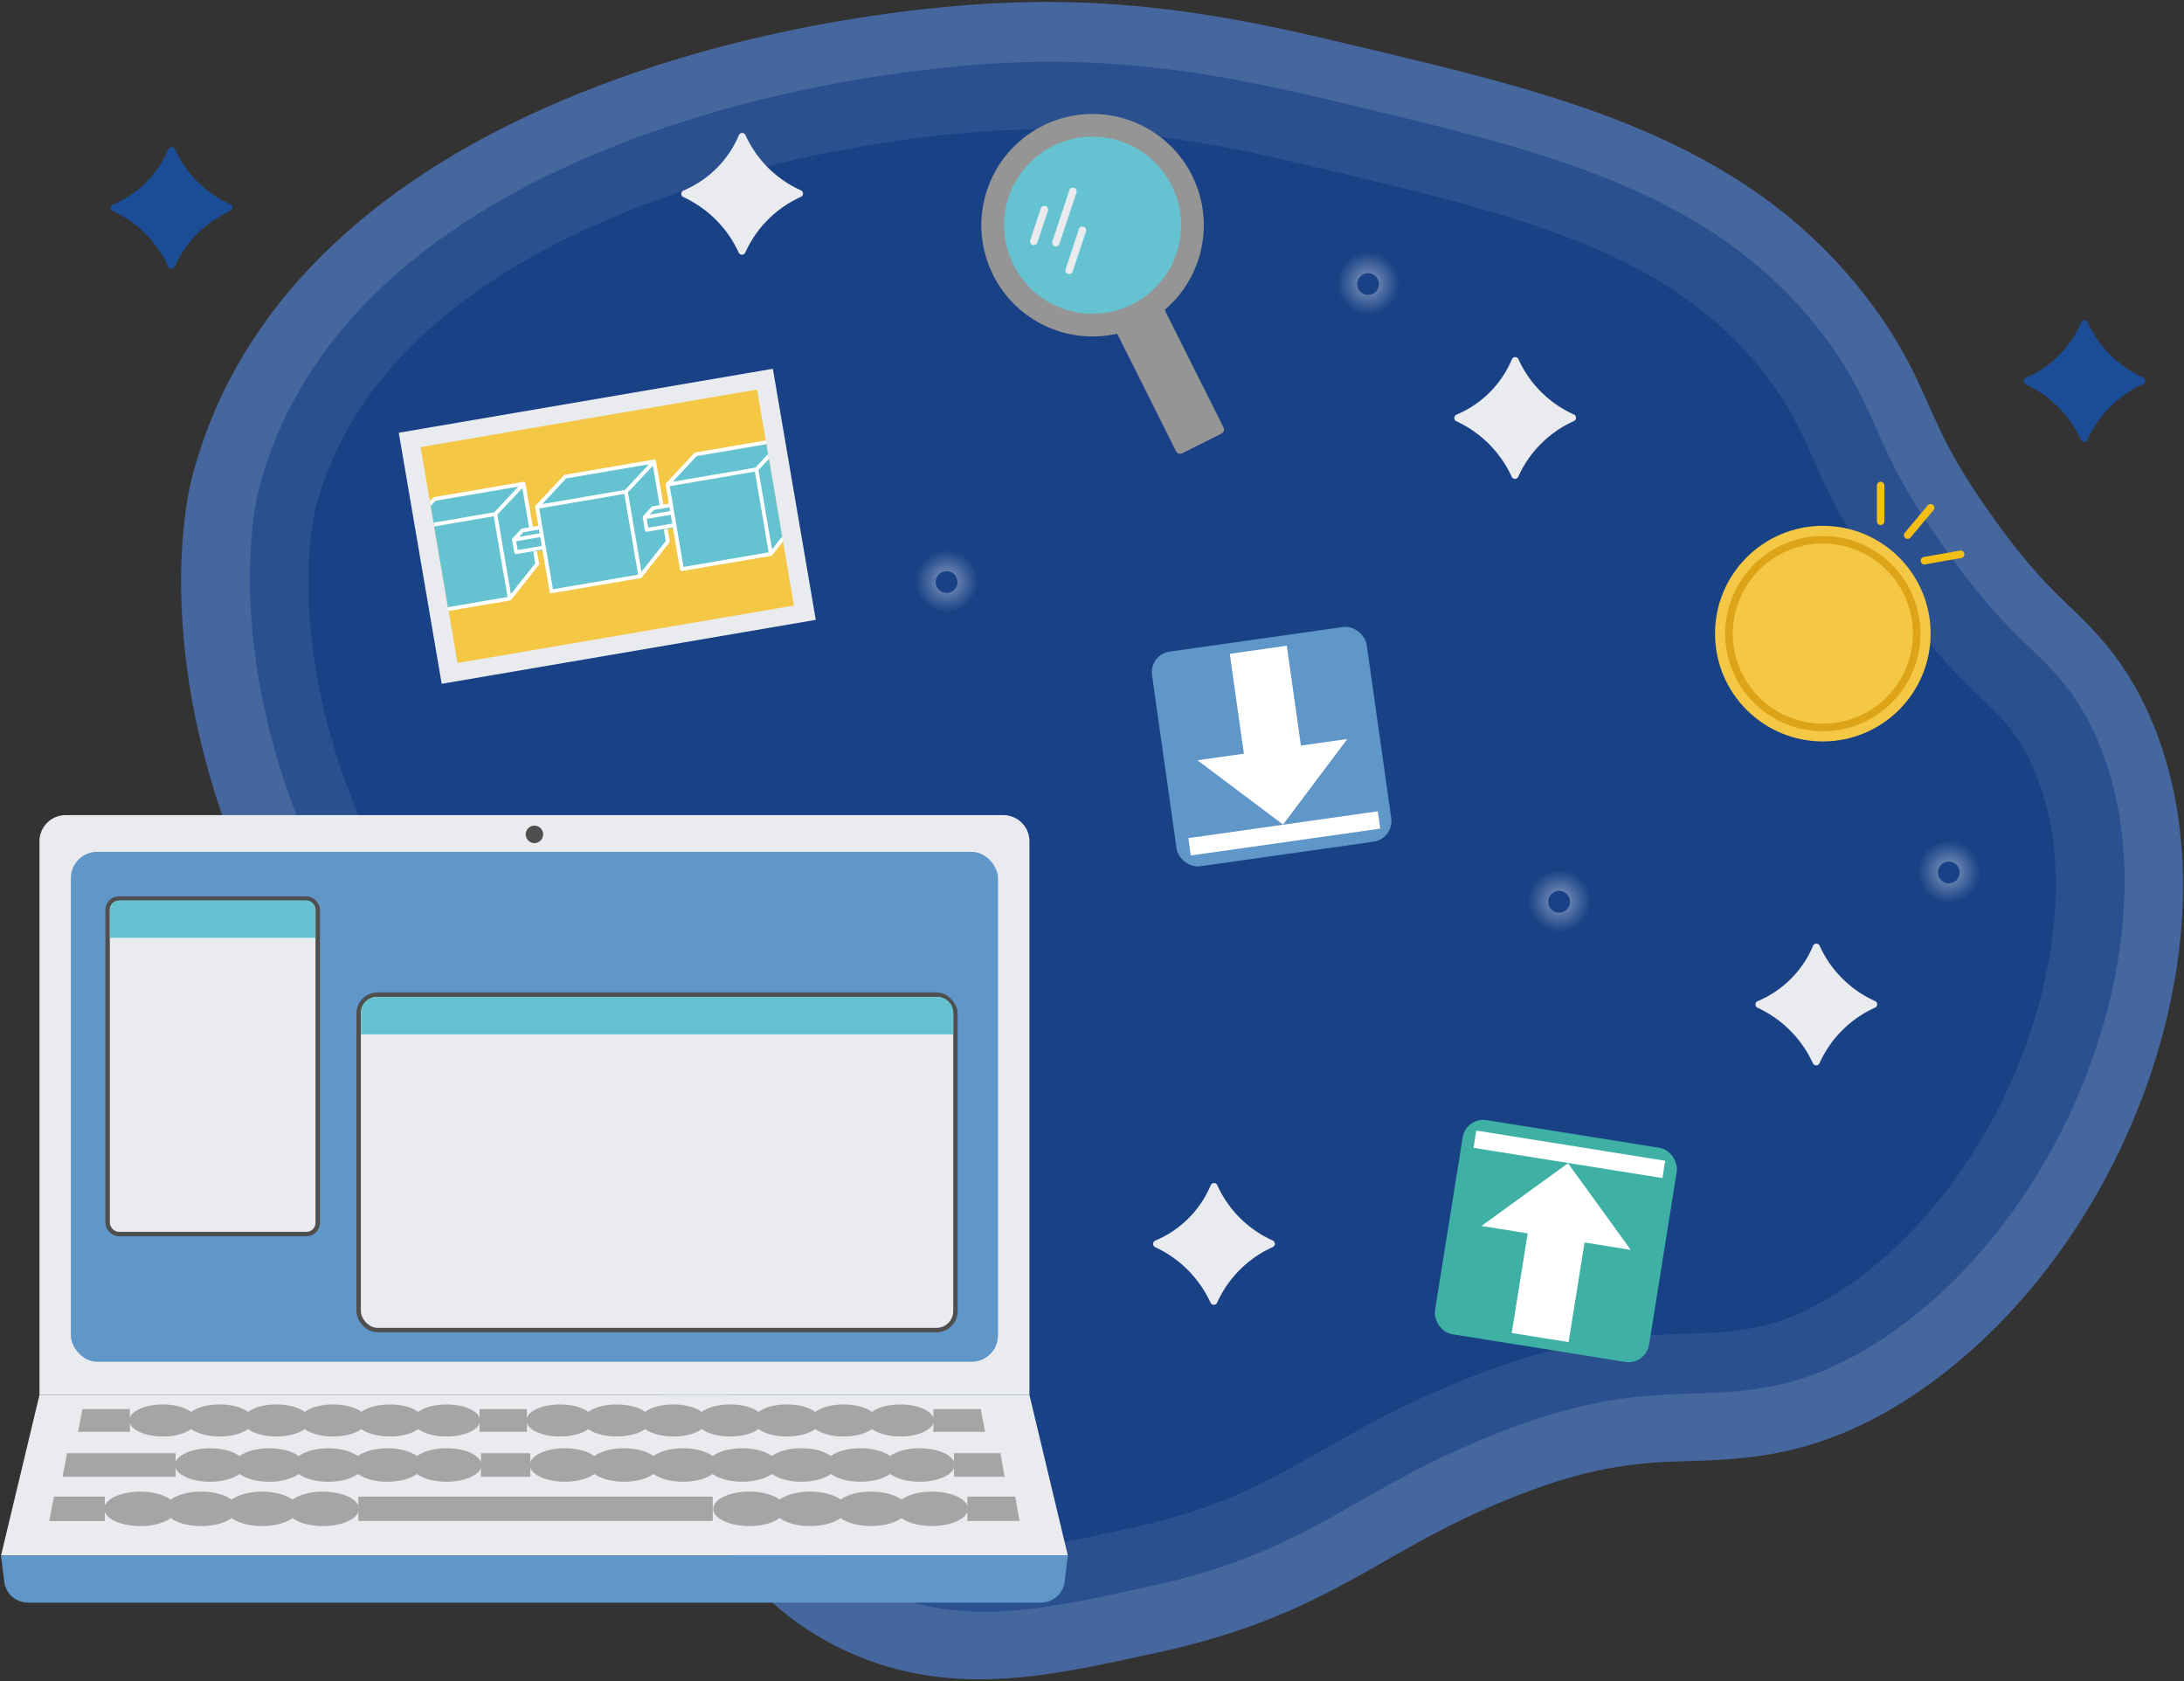 <svg xmlns="http://www.w3.org/2000/svg" xmlns:xlink="http://www.w3.org/1999/xlink" viewBox="0 0 1715 1320"><rect x="0" y="0" width="1715" height="1320" fill="#333333" stroke="none"/><defs><style>.cls-1,.cls-23{fill:none;}.cls-2{fill:#46679e;}.cls-3{fill:#2a5090;}.cls-4{fill:#184186;}.cls-5{fill:#f4c745;}.cls-6{fill:#dda417;}.cls-7{fill:#f3be16;}.cls-8{fill:#959595;}.cls-9{fill:#64c2d1;}.cls-10,.cls-16{fill:#e9ebef;}.cls-11{fill:#6097c9;}.cls-12{fill:#fff;}.cls-13{fill:#3eb1a4;}.cls-14{fill:#4f4f4f;}.cls-15{fill:#1b4d96;}.cls-16,.cls-23{stroke:#4f4f4f;stroke-miterlimit:10;stroke-width:3.48px;}.cls-17{fill:#a5a5a5;}.cls-18{fill:url(#radial-gradient);}.cls-19{fill:url(#radial-gradient-2);}.cls-20{fill:url(#radial-gradient-3);}.cls-21{fill:url(#radial-gradient-4);}.cls-22{clip-path:url(#clip-path);}</style><radialGradient id="radial-gradient" cx="743.5" cy="456.47" r="24.77" gradientUnits="userSpaceOnUse"><stop offset="0" stop-color="#fff" stop-opacity="0.5"/><stop offset="1" stop-color="#e9ebef" stop-opacity="0"/></radialGradient><radialGradient id="radial-gradient-2" cx="1224.5" cy="707.47" r="24.77" xlink:href="#radial-gradient"/><radialGradient id="radial-gradient-3" cx="1530.5" cy="684.47" r="24.77" xlink:href="#radial-gradient"/><radialGradient id="radial-gradient-4" cx="1074.5" cy="222.47" r="24.77" xlink:href="#radial-gradient"/><clipPath id="clip-path"><rect class="cls-1" x="342.86" y="327.24" width="268" height="172" transform="translate(-62.8 86.24) rotate(-9.7)"/></clipPath></defs><g id="Layer_2" data-name="Layer 2"><path class="cls-2" d="M768.93,1318.51c-41.17,0-77.95-8.53-112.45-26.07-83-42.22-109.07-113.47-130-170.72-16.89-46.19-32.84-89.83-79.43-135.71-20.59-20.29-31.56-26.14-46.73-34.24-11.68-6.23-26.22-14-42.27-26.33l-.88-.69-.82-.66a313.06,313.06,0,0,1-41.29-41.26c-50.08-60.27-90-123.35-118.7-187.48C173,643,156.91,589.79,148.67,537.15c-14.24-91.09-.84-150.74,2-161.77C169,304.13,208.26,240.62,267.5,186.61,314.58,143.68,374.28,107,444.94,77.43,598.33,13.35,751.36,3.46,794.61,2c8.88-.31,17.88-.47,26.75-.47,98.84,0,178.72,19.07,249.21,35.9C1148.42,56,1222,73.54,1288.46,101.74c78.25,33.19,135.43,76.2,180,135.36,24.45,32.48,36,58.48,46.27,81.42,10.56,23.69,20.54,46.05,50.21,87.59,27.74,38.84,45,55.4,60.15,70,17.92,17.24,38.24,36.78,56.55,72.67,41.58,81.49,43.47,190.94,5.2,300.29-36.71,104.88-105.59,195.8-189,249.44-70.61,45.42-126.45,47.22-171.31,48.66-37.87,1.22-77,2.47-149.29,32.88-36.52,15.37-62,29.89-89,45.27-46.1,26.25-93.75,53.38-176.59,71.6C856.75,1309,813.44,1318.51,768.93,1318.51Z"/><path class="cls-3" d="M772.93,1265.51c-33.11,0-62.48-6.75-89.79-20.64-65.48-33.3-85.93-89.23-105.7-143.32-18-49.35-36.7-100.39-91.3-154.16-25.75-25.37-41.56-33.8-58.28-42.73-10.58-5.64-22.56-12-35.32-21.85l-.44-.34-.44-.36a263.14,263.14,0,0,1-34.14-34.23C151.11,599.44,200.88,393.45,203.1,384.81c15.82-61.65,50.17-116.91,102.09-164.25,42.82-39.05,97.67-72.69,163-100,145.59-60.82,291-70.21,332.14-71.64,8.31-.29,16.72-.44,25-.44C918.31,48.49,995.15,66.84,1063,83c152.53,36.41,284.26,67.86,369.52,181.14,21,27.95,31,50.2,40.56,71.72,11.1,24.9,22.59,50.65,55.18,96.29,30.43,42.6,50.25,61.66,66.18,77,16.55,15.91,32.18,30.95,46.67,59.35,35.4,69.38,36.33,164.53,2.55,261.06-33.1,94.56-94.64,176.17-168.84,223.9-59,37.94-103.15,39.36-145.86,40.73-40.45,1.3-86.29,2.78-167.08,36.78-39.27,16.52-67.29,32.47-94.39,47.9-44.82,25.52-87.15,49.63-162.59,66.21C853,1256.5,812,1265.51,772.93,1265.51Z"/><path class="cls-4" d="M1443.72,1014.42c-97.69,62.83-131.89.5-305.29,73.47-107.64,45.29-136.73,86.83-248.32,111.37-84.3,18.54-137,30.13-188.31,4-96.29-49-59.9-165.74-184.58-288.54-47.69-47-71.28-47.88-98.18-68.58A214.45,214.45,0,0,1,392,818.93C199.52,587.27,247.53,400.24,247.53,400.24c57.13-222.6,388.56-292.71,550.56-298.34,97.78-3.41,175.78,15.22,249.25,32.76,147.62,35.24,266.74,63.68,341.19,162.58,39.3,52.21,30.57,76.8,95,167,63,88.19,86.49,85.89,109,130C1653.49,713.72,1580.87,926.19,1443.72,1014.42Z"/><circle class="cls-5" cx="1431.39" cy="497.5" r="84.64"/><path class="cls-6" d="M1431.39,426.79a70.71,70.71,0,1,1-70.71,70.71,70.79,70.79,0,0,1,70.71-70.71m0-5.92A76.63,76.63,0,1,0,1508,497.5a76.62,76.62,0,0,0-76.62-76.63Z"/><path class="cls-7" d="M1476.83,412.25a3,3,0,0,1-3-3V380.78a3,3,0,0,1,5.92,0v28.51A3,3,0,0,1,1476.83,412.25Z"/><path class="cls-7" d="M1498,423.17a3,3,0,0,1-2.26-4.86L1514,396.47a3,3,0,0,1,4.53,3.8l-18.33,21.84A2.93,2.93,0,0,1,1498,423.17Z"/><path class="cls-7" d="M1510.9,443.23a3,3,0,0,1-.51-5.86l28.08-4.95a3,3,0,1,1,1,5.82l-28.07,4.95A3.12,3.12,0,0,1,1510.9,443.23Z"/><path class="cls-8" d="M818.86,98.74A87.33,87.33,0,0,0,877.28,262l46.22,92.33a3.57,3.57,0,0,0,4.8,1.59l30.9-15.47a3.57,3.57,0,0,0,1.6-4.79l-46.23-92.34A87.33,87.33,0,0,0,818.86,98.74Z"/><path class="cls-9" d="M854.93,246.25A69.49,69.49,0,1,1,889,239,69.57,69.57,0,0,1,854.93,246.25Z"/><path class="cls-10" d="M829,193.47a2.89,2.89,0,0,1-.8-.15,3,3,0,0,1-1.87-3.74l13.21-39.68a3,3,0,1,1,5.6,1.86l-13.2,39.69A3,3,0,0,1,829,193.47Z"/><path class="cls-10" d="M811.68,192.46a2.89,2.89,0,0,1-.81-.15,3,3,0,0,1-1.87-3.74l8.1-24.32a3,3,0,1,1,5.6,1.87l-8.09,24.32A3,3,0,0,1,811.68,192.46Z"/><path class="cls-10" d="M839.44,215.2a2.89,2.89,0,0,1-.81-.15,3,3,0,0,1-1.87-3.73L847,180.45a3,3,0,1,1,5.61,1.86l-10.27,30.87A3,3,0,0,1,839.44,215.2Z"/><rect class="cls-11" x="913.42" y="501.14" width="170.25" height="170.25" rx="16.37" transform="translate(-72.33 145.77) rotate(-8.06)"/><rect class="cls-12" x="1001.61" y="579.22" width="13.74" height="150.23" transform="translate(1514.98 -435.92) rotate(81.94)"/><path class="cls-12" d="M1021.56,585.39,1010.45,507l-44.77,6.34,11.1,78.43-36.43,5.16,67.15,50.49L1058,580.23Z"/><rect class="cls-13" x="1136.69" y="889.23" width="170.25" height="170.25" rx="16.37" transform="translate(2274.3 2129.56) rotate(-170.91)"/><rect class="cls-12" x="1225.53" y="831.27" width="13.74" height="150.23" transform="translate(142.65 1980.06) rotate(-80.91)"/><path class="cls-12" d="M1280.56,981.37l-49.27-68.06-68,49.28,36.33,5.81-12.52,78.22,44.66,7.15,12.52-78.22Z"/><path class="cls-10" d="M808.36,1095.23H31Q15.87,1158.3.8,1221.37H838.53Q823.44,1158.31,808.36,1095.23Z"/><path class="cls-10" d="M51.53,640H787.8a20.57,20.57,0,0,1,20.57,20.57v434.63a0,0,0,0,1,0,0H31a0,0,0,0,1,0,0V660.6A20.57,20.57,0,0,1,51.53,640Z"/><rect class="cls-11" x="55.64" y="668.83" width="728.04" height="400.36" rx="20.64"/><circle class="cls-14" cx="419.66" cy="655.12" r="6.86"/><path class="cls-11" d="M.8,1221.37q1.37,11,2.74,21.94a19,19,0,0,0,4.65,9.06c5.57,6,13.14,6,14.54,6H816.59c1.4,0,9-.06,14.54-6a18.89,18.89,0,0,0,4.65-9.06q1.38-11,2.75-21.94Z"/><path class="cls-15" d="M137.24,209.33a2.84,2.84,0,0,1-5.17,0,88.81,88.81,0,0,0-43.44-43.59,2.83,2.83,0,0,1,.09-5.17,81.22,81.22,0,0,0,43.48-43.43,2.82,2.82,0,0,1,5.18-.07,86.88,86.88,0,0,0,43.53,43.36,2.84,2.84,0,0,1,0,5.17,87.17,87.17,0,0,0-43.68,43.7Z"/><path class="cls-15" d="M1639.24,345.33a2.84,2.84,0,0,1-5.17,0,88.81,88.81,0,0,0-43.44-43.59,2.83,2.83,0,0,1,.09-5.17,81.22,81.22,0,0,0,43.48-43.43,2.82,2.82,0,0,1,5.18-.07,86.88,86.88,0,0,0,43.53,43.36,2.84,2.84,0,0,1,0,5.17,87.17,87.17,0,0,0-43.68,43.7Z"/><path class="cls-10" d="M955.74,1022.83a2.84,2.84,0,0,1-5.17,0,88.81,88.81,0,0,0-43.44-43.59,2.83,2.83,0,0,1,.09-5.17,81.22,81.22,0,0,0,43.48-43.43,2.82,2.82,0,0,1,5.18-.07A86.88,86.88,0,0,0,999.41,974a2.84,2.84,0,0,1,0,5.17,87.17,87.17,0,0,0-43.68,43.7Z"/><path class="cls-10" d="M1192.24,374.33a2.84,2.84,0,0,1-5.17,0,88.81,88.81,0,0,0-43.44-43.59,2.83,2.83,0,0,1,.09-5.17,81.22,81.22,0,0,0,43.48-43.43,2.82,2.82,0,0,1,5.18-.07,86.88,86.88,0,0,0,43.53,43.36,2.84,2.84,0,0,1,0,5.17,87.17,87.17,0,0,0-43.68,43.7Z"/><path class="cls-10" d="M585.24,198.33a2.84,2.84,0,0,1-5.17,0,88.81,88.81,0,0,0-43.44-43.59,2.83,2.83,0,0,1,.09-5.17,81.22,81.22,0,0,0,43.48-43.43,2.82,2.82,0,0,1,5.18-.07,86.88,86.88,0,0,0,43.53,43.36,2.84,2.84,0,0,1,0,5.17,87.17,87.17,0,0,0-43.68,43.7Z"/><path class="cls-10" d="M1428.74,834.83a2.84,2.84,0,0,1-5.17,0,88.81,88.81,0,0,0-43.44-43.59,2.83,2.83,0,0,1,.09-5.17,81.22,81.22,0,0,0,43.48-43.43,2.82,2.82,0,0,1,5.18-.07A86.88,86.88,0,0,0,1472.41,786a2.84,2.84,0,0,1,0,5.17,87.17,87.17,0,0,0-43.68,43.7Z"/><rect class="cls-16" x="84.5" y="705.5" width="165" height="263.45" rx="8.82"/><path class="cls-9" d="M93.6,707H240.4a7.35,7.35,0,0,1,7.35,7.35v22a0,0,0,0,1,0,0H86.28a0,0,0,0,1,0,0v-22A7.35,7.35,0,0,1,93.6,707Z"/><path class="cls-17" d="M102,1124.22H61.34q1.68-8.92,3.38-17.83H102Z"/><ellipse class="cls-17" cx="127.89" cy="1115.3" rx="26.34" ry="12.6"/><ellipse class="cls-17" cx="172.44" cy="1115.3" rx="26.34" ry="12.6"/><ellipse class="cls-17" cx="216.99" cy="1115.3" rx="26.34" ry="12.6"/><ellipse class="cls-17" cx="261.53" cy="1115.3" rx="26.34" ry="12.6"/><ellipse class="cls-17" cx="306.08" cy="1115.3" rx="26.34" ry="12.6"/><ellipse class="cls-17" cx="350.63" cy="1115.3" rx="26.34" ry="12.6"/><path class="cls-17" d="M413.8,1124.22H376.55v-17.83h37.12Z"/><path class="cls-17" d="M732.92,1124.22h40.63q-1.68-8.92-3.38-17.83H732.92Z"/><ellipse class="cls-17" cx="707" cy="1115.3" rx="26.34" ry="12.6"/><ellipse class="cls-17" cx="662.45" cy="1115.3" rx="26.34" ry="12.6"/><ellipse class="cls-17" cx="617.9" cy="1115.3" rx="26.34" ry="12.6"/><ellipse class="cls-17" cx="573.36" cy="1115.3" rx="26.34" ry="12.6"/><ellipse class="cls-17" cx="528.81" cy="1115.3" rx="26.34" ry="12.6"/><ellipse class="cls-17" cx="484.26" cy="1115.3" rx="26.34" ry="12.6"/><ellipse class="cls-17" cx="439.72" cy="1115.3" rx="26.34" ry="12.6"/><path class="cls-17" d="M137.89,1159.57V1141H52.62q-1.75,9.29-3.53,18.58Z"/><ellipse class="cls-17" cx="164.91" cy="1150.28" rx="27.46" ry="13.14"/><ellipse class="cls-17" cx="211.35" cy="1150.28" rx="27.46" ry="13.14"/><ellipse class="cls-17" cx="257.78" cy="1150.28" rx="27.46" ry="13.14"/><ellipse class="cls-17" cx="304.22" cy="1150.27" rx="27.46" ry="13.14"/><ellipse class="cls-17" cx="350.66" cy="1150.27" rx="27.46" ry="13.14"/><path class="cls-17" d="M416.51,1159.56H377.68V1141h38.69Z"/><path class="cls-17" d="M749.16,1159.53h39.76q-1.65-9.3-3.31-18.58H749.16Z"/><ellipse class="cls-17" cx="722.15" cy="1150.25" rx="27.46" ry="13.14"/><ellipse class="cls-17" cx="675.71" cy="1150.25" rx="27.46" ry="13.14"/><ellipse class="cls-17" cx="629.27" cy="1150.25" rx="27.46" ry="13.14"/><ellipse class="cls-17" cx="582.84" cy="1150.26" rx="27.46" ry="13.14"/><ellipse class="cls-17" cx="536.4" cy="1150.26" rx="27.46" ry="13.14"/><ellipse class="cls-17" cx="489.96" cy="1150.26" rx="27.46" ry="13.14"/><ellipse class="cls-17" cx="443.53" cy="1150.26" rx="27.46" ry="13.14"/><path class="cls-17" d="M82.3,1194.27H38.67q1.81-9.57,3.64-19.14h40Z"/><ellipse class="cls-17" cx="110.12" cy="1184.7" rx="28.28" ry="13.53"/><ellipse class="cls-17" cx="157.94" cy="1184.7" rx="28.28" ry="13.53"/><ellipse class="cls-17" cx="205.77" cy="1184.7" rx="28.28" ry="13.53"/><ellipse class="cls-17" cx="253.59" cy="1184.7" rx="28.28" ry="13.53"/><path class="cls-17" d="M559.68,1194.25v-19.14l-278.27,0v19.13Z"/><path class="cls-17" d="M759.63,1194.23h41l-3.42-19.13h-37.6Z"/><ellipse class="cls-17" cx="731.8" cy="1184.67" rx="28.28" ry="13.53"/><ellipse class="cls-17" cx="683.98" cy="1184.67" rx="28.28" ry="13.53"/><ellipse class="cls-17" cx="636.16" cy="1184.67" rx="28.28" ry="13.53"/><ellipse class="cls-17" cx="588.34" cy="1184.67" rx="28.28" ry="13.53"/><circle class="cls-18" cx="743.5" cy="456.47" r="24.77"/><circle class="cls-4" cx="743.29" cy="457.04" r="8.55"/><circle class="cls-19" cx="1224.5" cy="707.47" r="24.77"/><circle class="cls-4" cx="1224.29" cy="708.04" r="8.55"/><circle class="cls-20" cx="1530.5" cy="684.47" r="24.77"/><circle class="cls-4" cx="1530.29" cy="685.04" r="8.55"/><circle class="cls-21" cx="1074.5" cy="222.47" r="24.77"/><circle class="cls-4" cx="1074.29" cy="223.04" r="8.55"/><rect class="cls-10" x="327.86" y="313.24" width="298" height="200" transform="translate(-62.8 86.24) rotate(-9.7)"/><rect class="cls-5" x="342.86" y="327.24" width="268" height="172" transform="translate(-62.8 86.24) rotate(-9.7)"/><g class="cls-22"><path class="cls-9" d="M389,403.6l-69.81,11.93,22.12-23.76,69.86-11.94Z"/><rect class="cls-9" x="324.32" y="409.09" width="70.82" height="67.31" transform="translate(-69.44 66.93) rotate(-9.7)"/><path class="cls-9" d="M389,403.6,411.15,380l10.72,62.72L400.3,470Z"/><path class="cls-12" d="M423.35,442.42l-10.72-62.73a.14.14,0,0,1,0-.06,1.59,1.59,0,0,0-.16-.51,1.49,1.49,0,0,0-1.57-.76L341,390.29a1.52,1.52,0,0,0-.84.46l-22.11,23.76,0,0a1.56,1.56,0,0,0-.23.34v0a1.6,1.6,0,0,0-.11.39s0,.06,0,.08a1.41,1.41,0,0,0,0,.41L329,482.13a1.51,1.51,0,0,0,1.48,1.25,1.15,1.15,0,0,0,.26,0l69.8-11.93h.05l.12,0,.18-.06.11-.06.17-.1.09-.08a.71.71,0,0,0,.15-.15l.06-.05,21.57-27.28A1.51,1.51,0,0,0,423.35,442.42ZM342,393.17l65-11.11-18.79,20.15-32.9,5.62-32,5.48Zm-10.3,87-10.83-63.38,33.42-5.71,33.43-5.72,5.41,31.7,5.42,31.69Zm69.49-13.77-5.14-30.1-5.5-32.19,19.61-20.91,10.1,59.1Z"/><path class="cls-9" d="M410.27,416.5l-6.69,7.23,41.4-7.07,4.9-6.93Z"/><ellipse class="cls-9" cx="425.12" cy="425.12" rx="29.7" ry="7.07" transform="translate(-65.54 77.69) rotate(-9.7)"/><path class="cls-12" d="M451.15,408.93a1.5,1.5,0,0,0-1.52-.68L410,415a1.52,1.52,0,0,0-.85.46l-6.69,7.23,0,.05a.48.48,0,0,0-.09.11,1.59,1.59,0,0,0-.13.22v0a1.94,1.94,0,0,0-.12.39.28.28,0,0,1,0,.09,1.8,1.8,0,0,0,0,.4l1.69,9.85a1.49,1.49,0,0,0,1.47,1.25l.26,0,41.4-7.08a1.45,1.45,0,0,0,1-.61,1.48,1.48,0,0,0,.25-1.12L446.56,417l4.55-6.42A1.49,1.49,0,0,0,451.15,408.93Zm-44.66,22.93-1.18-6.9,19.22-3.29,19.22-3.28,1.18,6.9Zm37.62-16.58-36.43,6.23L411,417.9l35.55-6.08Z"/><path class="cls-9" d="M491.48,386.08,421.67,398l22.11-23.76,69.86-11.94Z"/><rect class="cls-9" x="426.83" y="391.57" width="70.82" height="67.31" transform="translate(-65.03 83.94) rotate(-9.7)"/><path class="cls-9" d="M491.48,386.08l22.18-23.65,10.72,62.72-21.57,27.28Z"/><path class="cls-12" d="M525.86,424.9l-10.72-62.73a.14.14,0,0,0,0-.06,1.38,1.38,0,0,0-.16-.51,1.48,1.48,0,0,0-1.57-.76l-69.86,11.94a1.48,1.48,0,0,0-.85.45L420.57,397l0,0a1.56,1.56,0,0,0-.23.34v0a1.61,1.61,0,0,0-.12.39.28.28,0,0,1,0,.09,1.8,1.8,0,0,0,0,.4l11.34,66.34a1.5,1.5,0,0,0,1.47,1.25,1.15,1.15,0,0,0,.26,0l69.81-11.92,0,0,.12,0,.18-.06.12-.06.16-.1.1-.08.14-.14a.34.34,0,0,1,.06-.06l21.57-27.28A1.51,1.51,0,0,0,525.86,424.9Zm-81.33-49.25,65-11.11-18.8,20.15-32.9,5.62-32,5.48Zm-10.3,87L423.4,399.24l33.43-5.71,33.42-5.72,5.42,31.7,5.41,31.69Zm69.5-13.76-5.15-30.11-5.5-32.18,19.61-20.91,10.1,59.09Z"/><path class="cls-9" d="M512.78,399l-6.69,7.23,41.4-7.07,4.91-6.93Z"/><ellipse class="cls-9" cx="527.64" cy="407.6" rx="29.7" ry="7.07" transform="translate(-61.12 94.71) rotate(-9.7)"/><path class="cls-12" d="M553.67,391.42a1.48,1.48,0,0,0-1.53-.68l-39.61,6.76a1.59,1.59,0,0,0-.85.46L505,405.2l0,0-.09.11a1.59,1.59,0,0,0-.13.22v0a1.43,1.43,0,0,0-.11.39.28.28,0,0,0,0,.09,1.08,1.08,0,0,0,0,.4l1.68,9.85a1.5,1.5,0,0,0,1.48,1.25l.25,0,41.4-7.08a1.45,1.45,0,0,0,1-.61,1.53,1.53,0,0,0,.26-1.12l-1.58-9.24,4.54-6.42A1.5,1.5,0,0,0,553.67,391.42ZM509,414.34l-1.17-6.9,19.22-3.29,19.22-3.28,1.18,6.9Zm37.63-16.58L510.19,404l3.35-3.61,35.54-6.08Z"/><path class="cls-9" d="M594,368.56l-69.81,11.93,22.11-23.76,69.87-11.94Z"/><rect class="cls-9" x="529.35" y="374.05" width="70.82" height="67.31" transform="translate(-60.61 100.96) rotate(-9.7)"/><path class="cls-9" d="M594,368.56l22.19-23.65,10.72,62.72-21.57,27.28Z"/><path class="cls-12" d="M628.38,407.38l-10.72-62.72,0-.07a1.57,1.57,0,0,0-.15-.51,1.5,1.5,0,0,0-1.58-.76L546,355.26a1.45,1.45,0,0,0-.84.45l-22.12,23.76s0,0,0,0a1.56,1.56,0,0,0-.23.34v0a1.25,1.25,0,0,0-.11.39.28.28,0,0,0,0,.09,1.34,1.34,0,0,0,0,.4h0L534,447.09a1.51,1.51,0,0,0,1.48,1.25l.25,0,69.81-11.93,0,0a.42.42,0,0,0,.12,0l.19-.06.11-.06.16-.1.1-.08.15-.14,0-.06,21.57-27.28A1.48,1.48,0,0,0,628.38,407.38Zm-81.33-49.25L612,347l-18.79,20.15-32.91,5.62-32,5.48Zm-10.3,87-10.84-63.39L559.34,376l33.42-5.72,5.42,31.7,5.42,31.69Zm69.49-13.77-5.15-30.11-5.5-32.18,19.62-20.91,10.1,59.09Z"/></g><rect class="cls-10" x="281.63" y="780.94" width="468.65" height="263.38" rx="14.86"/><rect class="cls-23" x="281.63" y="780.94" width="468.65" height="263.38" rx="14.86"/><path class="cls-9" d="M295.84,782.75H736.16a12.39,12.39,0,0,1,12.39,12.39v17a0,0,0,0,1,0,0H283.45a0,0,0,0,1,0,0v-17A12.39,12.39,0,0,1,295.84,782.75Z"/></g></svg>